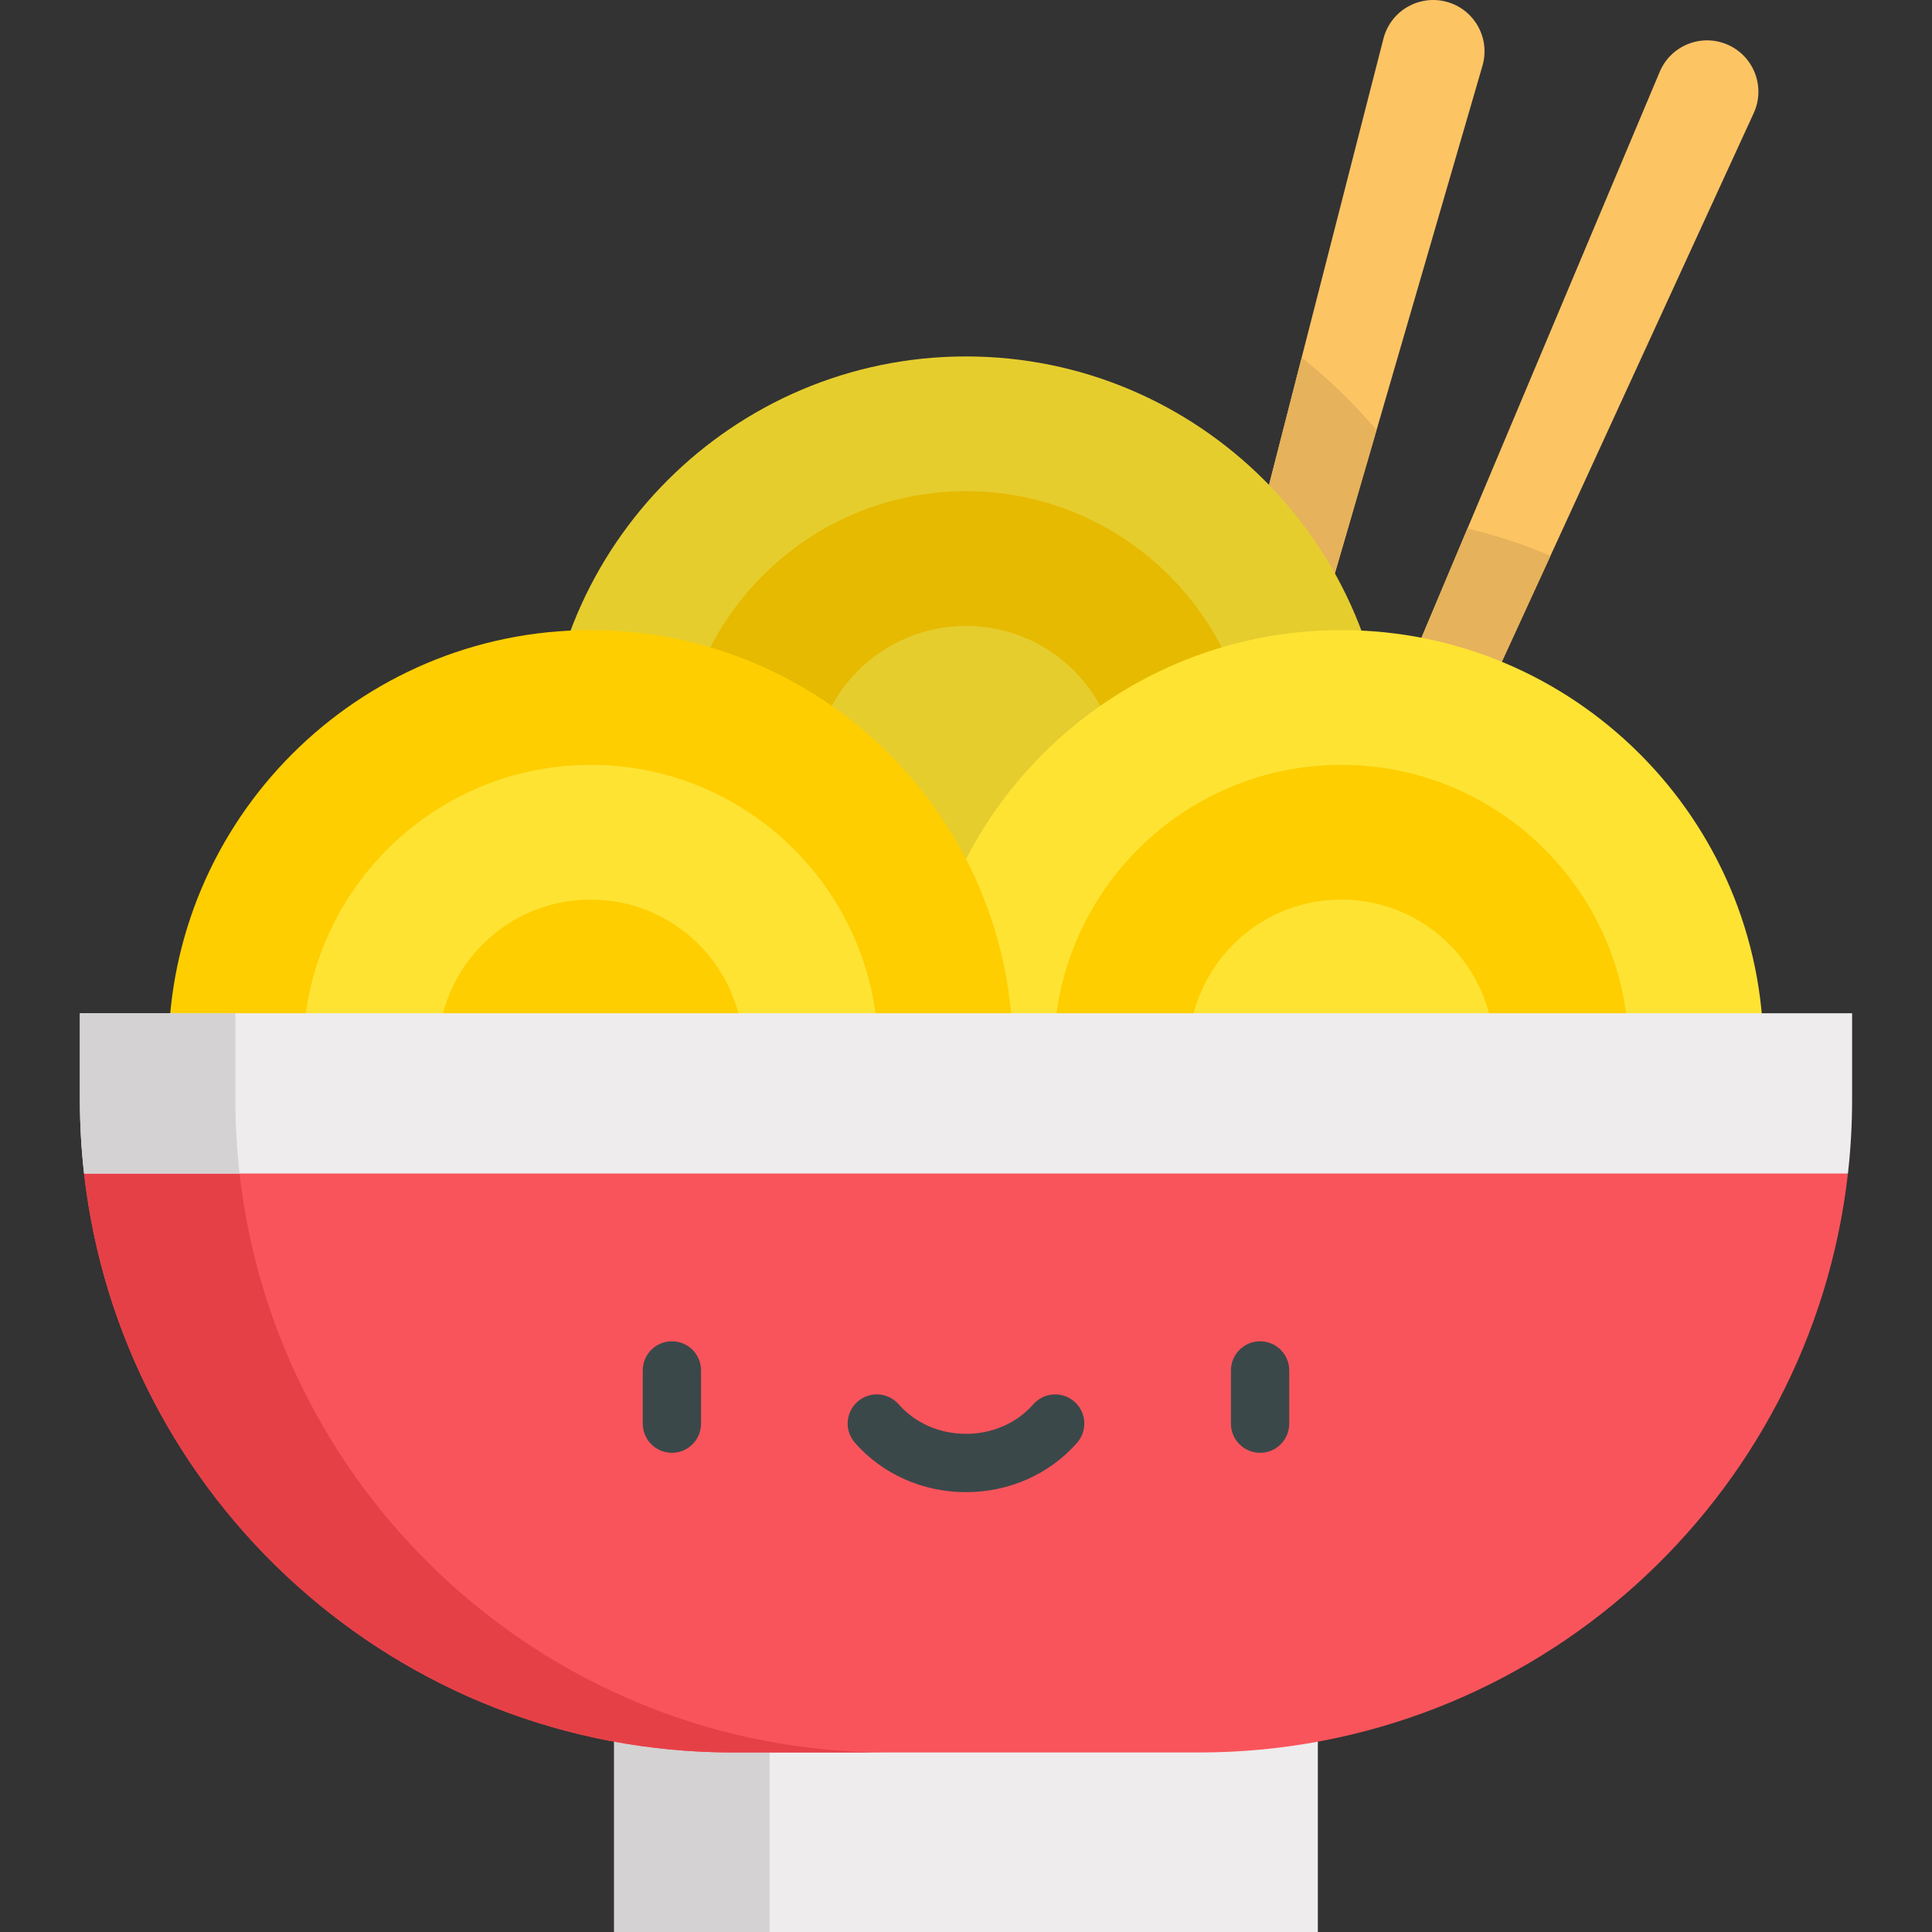 <?xml version="1.0" encoding="iso-8859-1"?>
<!-- Generator: Adobe Illustrator 19.0.0, SVG Export Plug-In . SVG Version: 6.00 Build 0)  -->
<svg version="1.1" id="Capa_1" xmlns="http://www.w3.org/2000/svg" xmlns:xlink="http://www.w3.org/1999/xlink" x="0px" y="0px"
	 viewBox="0 0 512 512" style="enable-background:new 0 0 512 512;" xml:space="preserve">
<rect x="0" y="0" width="512" height="512" fill="#333333" stroke="none"/>
<g>
	<path style="fill:#FDC464;" d="M315.357,210.204l51.274-199.975c1.866-7.278,9.28-11.666,16.558-9.8
		c7.278,1.867,11.666,9.28,9.8,16.558c-0.031,0.122-0.08,0.3-0.114,0.419l-57.638,198.235c-1.59,5.465-7.308,8.608-12.773,7.019
		C317.109,221.103,313.989,215.566,315.357,210.204z"/>
	<path style="fill:#FDC464;" d="M359.748,209.294l80.1-190.27c2.915-6.925,10.893-10.176,17.818-7.261s10.176,10.893,7.261,17.818
		c-0.048,0.115-0.124,0.284-0.175,0.398l-86.139,187.613c-2.375,5.173-8.494,7.441-13.666,5.065
		C359.88,220.333,357.608,214.398,359.748,209.294z"/>
</g>
<path style="fill:#E6B25B;" d="M344.963,94.735l-29.606,115.469c-1.368,5.362,1.752,10.899,7.106,12.456
	c5.465,1.589,11.185-1.553,12.773-7.019l29.562-101.672C358.82,106.941,352.178,100.496,344.963,94.735z"/>
<path style="fill:#E6CD2E;" d="M256,318.252c-61.7,0-111.897-50.197-111.897-111.897c0-61.7,50.198-111.897,111.897-111.897
	s111.897,50.198,111.897,111.897C367.897,268.055,317.699,318.252,256,318.252z"/>
<path style="fill:#E6BA00;" d="M256,282.539c-42.009,0-76.185-34.176-76.185-76.185s34.177-76.185,76.185-76.185
	s76.185,34.177,76.185,76.185C332.185,248.363,298.009,282.539,256,282.539z"/>
<circle style="fill:#E6CD2E;" cx="256" cy="206.355" r="40.476"/>
<path style="fill:#E6B25B;" d="M388.902,140.042l-29.154,69.254c-2.142,5.104,0.131,11.038,5.198,13.365
	c5.173,2.375,11.291,0.107,13.666-5.065l32.284-70.316C403.837,144.292,396.486,141.867,388.902,140.042z"/>
<path style="fill:#FEE333;" d="M355.464,390.777c61.7,0,111.897-50.197,111.897-111.897c0-61.7-50.198-111.897-111.897-111.897
	S243.567,217.18,243.567,278.88C243.567,340.581,293.764,390.777,355.464,390.777z"/>
<path style="fill:#FECE00;" d="M355.464,355.066c42.009,0,76.185-34.176,76.185-76.185c0-42.009-34.177-76.185-76.185-76.185
	s-76.185,34.177-76.185,76.185C279.279,320.89,313.455,355.066,355.464,355.066z"/>
<circle style="fill:#FEE333;" cx="355.464" cy="278.88" r="40.476"/>
<rect x="162.758" y="427.123" style="fill:#EEECED;" width="186.483" height="84.877"/>
<rect x="162.758" y="427.123" style="fill:#D4D2D3;" width="41.207" height="84.877"/>
<path style="fill:#FECE00;" d="M156.536,390.777c-61.7,0-111.897-50.197-111.897-111.897c0-61.7,50.198-111.897,111.897-111.897
	s111.897,50.198,111.897,111.897C268.433,340.581,218.235,390.777,156.536,390.777z"/>
<path style="fill:#FEE333;" d="M156.536,355.066c-42.009,0-76.185-34.176-76.185-76.185c0-42.009,34.177-76.185,76.185-76.185
	s76.185,34.177,76.185,76.185C232.721,320.89,198.545,355.066,156.536,355.066z"/>
<circle style="fill:#FECE00;" cx="156.536" cy="278.88" r="40.476"/>
<path style="fill:#F9545B;" d="M256,282.539l-233.72,28.46c9.76,86.337,83.042,153.424,171.979,153.424H317.74
	c88.938,0,162.22-67.086,171.979-153.424L256,282.539z"/>
<path style="fill:#E64047;" d="M63.487,310.999l213.117-25.95L256,282.54L22.28,310.999c9.76,86.337,83.042,153.424,171.979,153.424
	h41.207C146.529,464.423,73.247,397.336,63.487,310.999z"/>
<path style="fill:#EEECED;" d="M490.829,268.52v22.814c0,6.652-0.373,13.21-1.108,19.665H22.28
	c-0.736-6.455-1.108-13.013-1.108-19.665V268.52H490.829z"/>
<path style="fill:#D4D2D3;" d="M62.378,268.52H21.171v22.814c0,6.652,0.373,13.21,1.108,19.665h41.207
	c-0.736-6.455-1.108-13.013-1.108-19.665V268.52z"/>
<g>
	<path style="fill:#3B484A;" d="M178.062,385.012c-4.268,0-7.726-3.459-7.726-7.726v-14.105c0-4.267,3.458-7.726,7.726-7.726
		c4.268,0,7.726,3.459,7.726,7.726v14.105C185.788,381.553,182.33,385.012,178.062,385.012z"/>
	<path style="fill:#3B484A;" d="M333.938,385.012c-4.268,0-7.726-3.459-7.726-7.726v-14.105c0-4.267,3.458-7.726,7.726-7.726
		c4.268,0,7.726,3.459,7.726,7.726v14.105C341.665,381.553,338.205,385.012,333.938,385.012z"/>
	<path style="fill:#3B484A;" d="M256,395.437c-11.44,0-22.176-4.774-29.452-13.099c-2.809-3.213-2.481-8.094,0.732-10.902
		c3.211-2.808,8.092-2.481,10.901,0.732c4.342,4.968,10.836,7.816,17.818,7.816c6.982,0,13.476-2.848,17.818-7.815
		c2.808-3.213,7.688-3.541,10.902-0.732c3.212,2.808,3.541,7.689,0.731,10.902C278.176,390.663,267.441,395.437,256,395.437z"/>
</g>
<g>
</g>
<g>
</g>
<g>
</g>
<g>
</g>
<g>
</g>
<g>
</g>
<g>
</g>
<g>
</g>
<g>
</g>
<g>
</g>
<g>
</g>
<g>
</g>
<g>
</g>
<g>
</g>
<g>
</g>
</svg>
